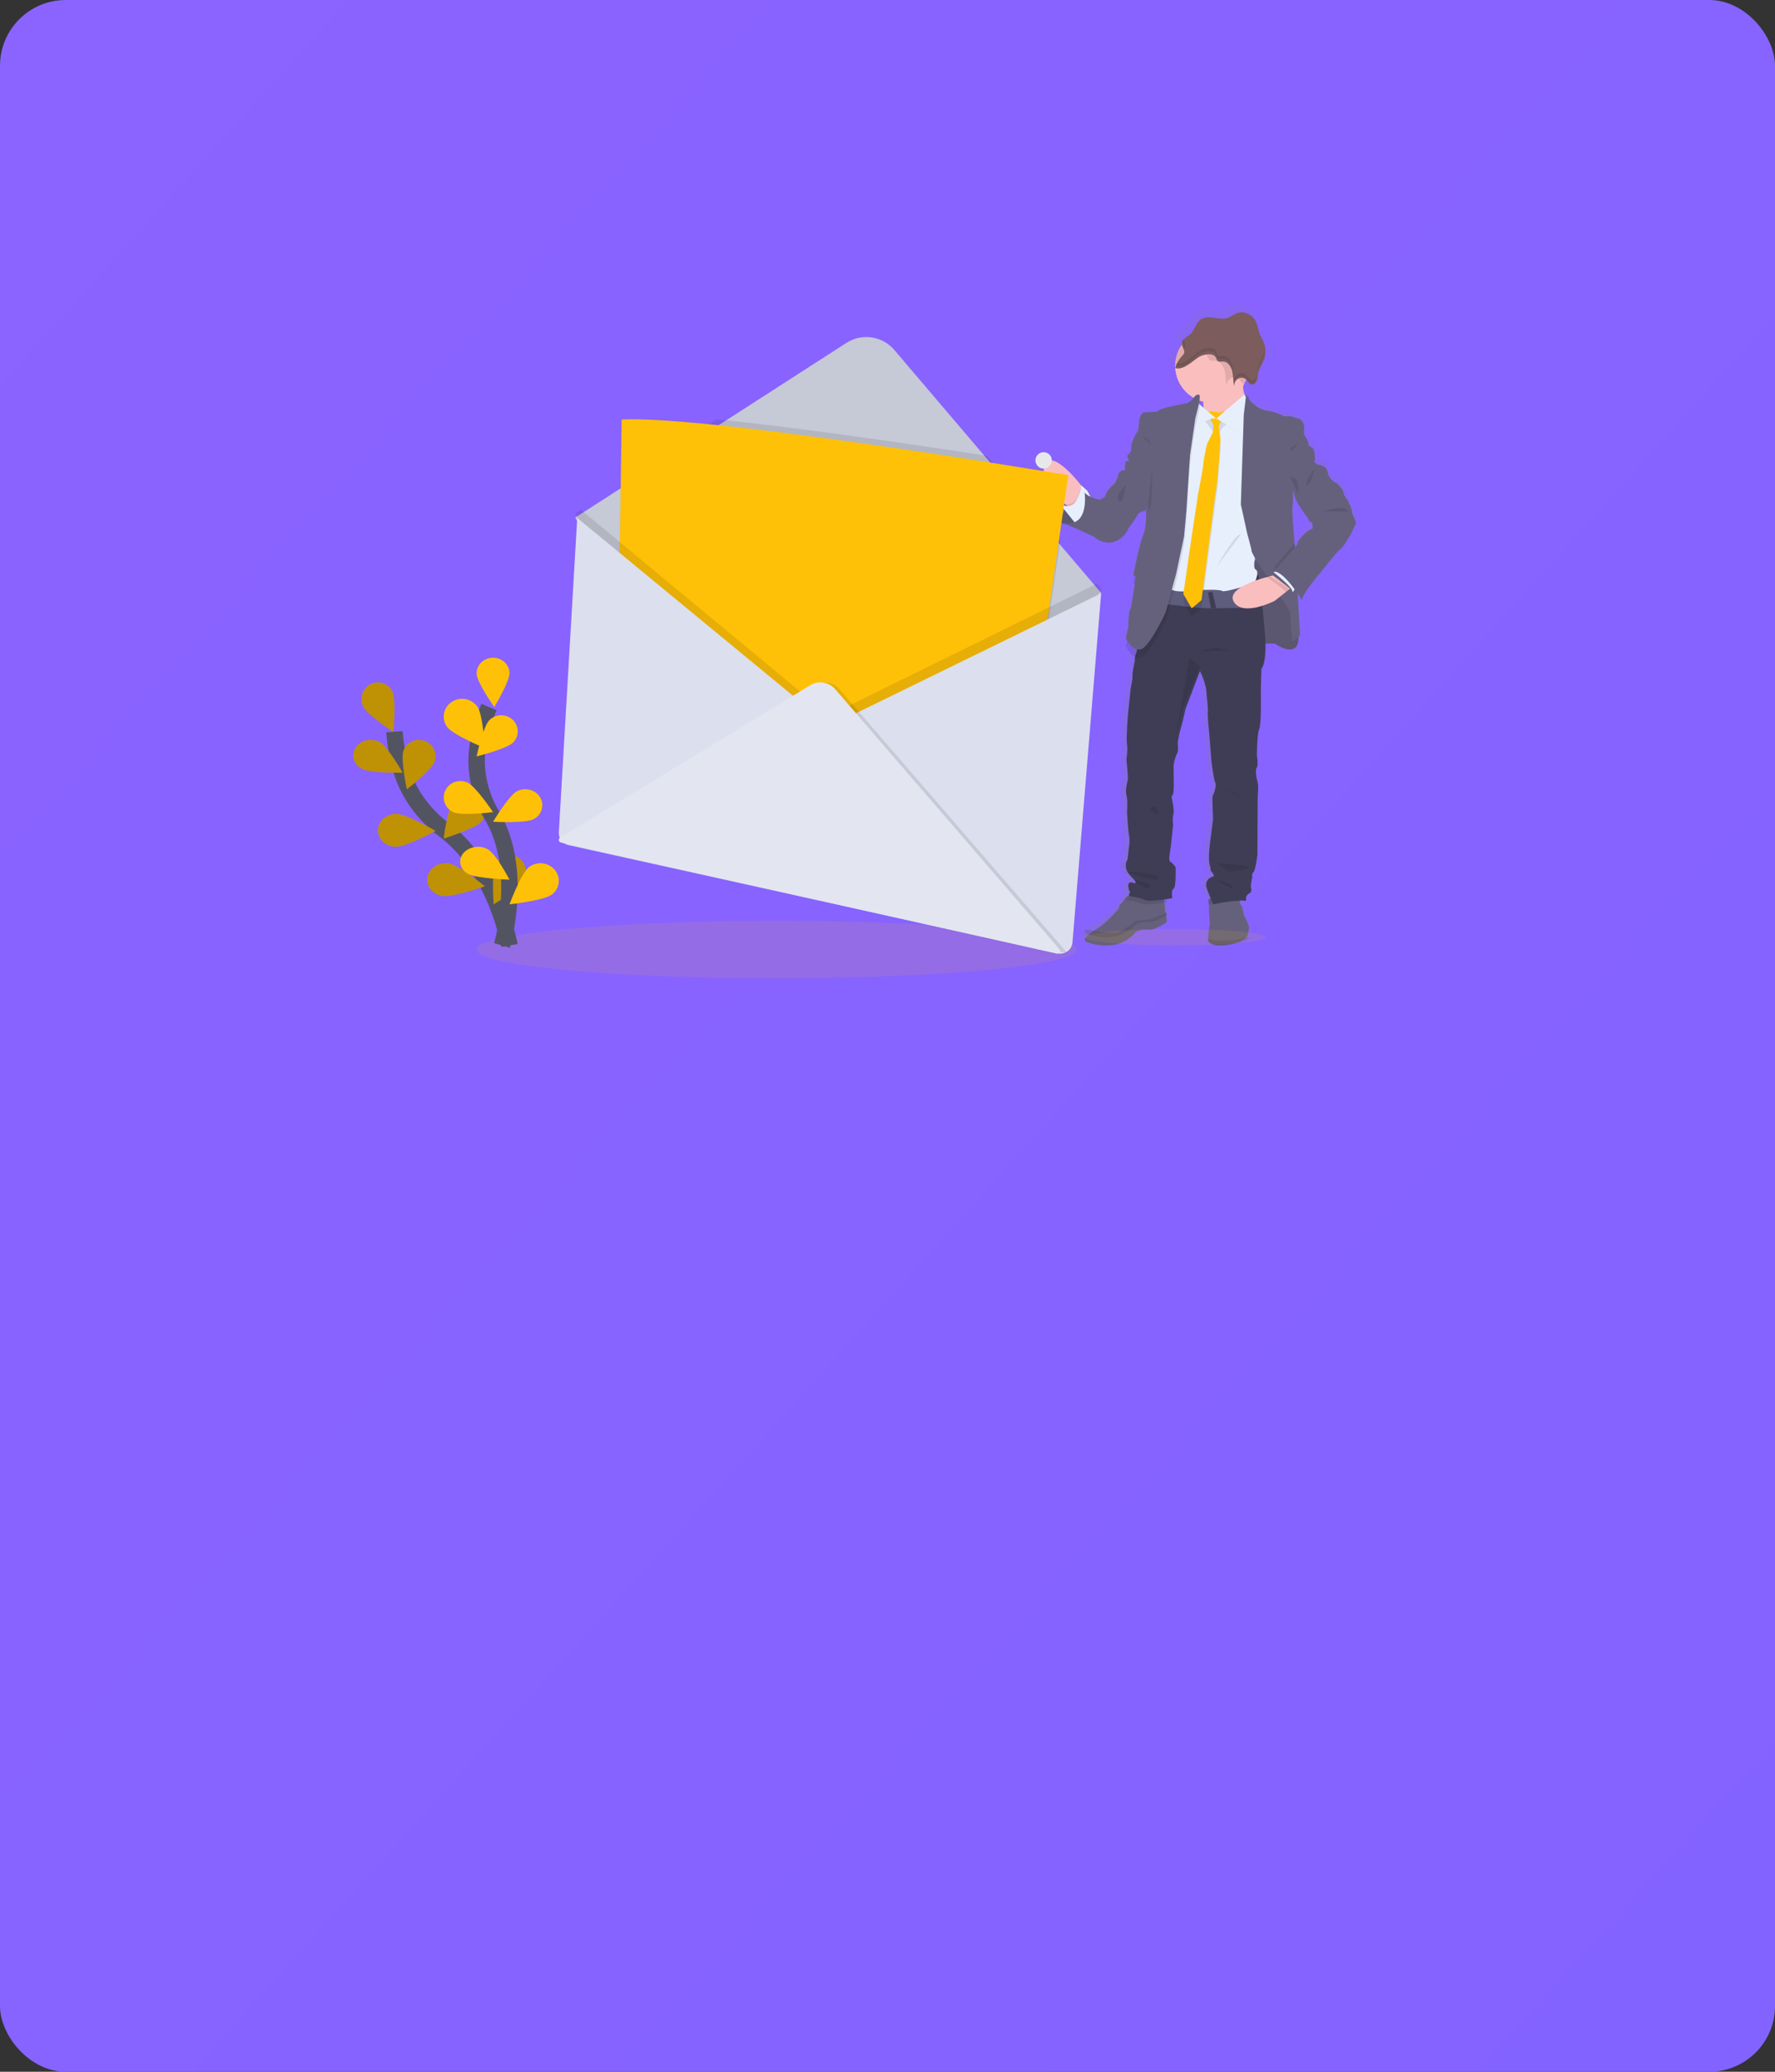 <?xml version="1.0" encoding="UTF-8"?>
<svg width="216px" height="252px" viewBox="0 0 216 252" version="1.1" xmlns="http://www.w3.org/2000/svg" xmlns:xlink="http://www.w3.org/1999/xlink">
    <rect x="0" y="0" width="216" height="252" fill="#333333" stroke="none"/>
    <!-- Generator: Sketch 52.2 (67145) - http://www.bohemiancoding.com/sketch -->
    <title>矩形 copy 44</title>
    <desc>Created with Sketch.</desc>
    <defs>
        <linearGradient x1="95.928%" y1="97.939%" x2="6.361%" y2="2.466%" id="linearGradient-1">
            <stop stop-color="#8363FF" offset="0%"></stop>
            <stop stop-color="#8B63FF" offset="100%"></stop>
        </linearGradient>
        <linearGradient x1="50.014%" y1="99.996%" x2="50.014%" y2="-0%" id="linearGradient-2">
            <stop stop-color="#808080" stop-opacity="0.25" offset="0%"></stop>
            <stop stop-color="#808080" stop-opacity="0.12" offset="54%"></stop>
            <stop stop-color="#808080" stop-opacity="0.1" offset="100%"></stop>
        </linearGradient>
    </defs>
    <g id="Page-1" stroke="none" stroke-width="1" fill="none" fill-rule="evenodd">
        <g id="拍信云首页" transform="translate(-549, -1627)">
            <rect id="矩形-copy-44" fill="url(#linearGradient-1)" x="549" y="1627" width="216" height="252" rx="8"></rect>
            <g id="undraw_envelope_n8lc-copy" transform="translate(592, 1664)">
                <ellipse id="椭圆形" fill="#FFC107" opacity="0.1" cx="51.5" cy="78.5" rx="36.5" ry="3.5"></ellipse>
                <path d="M19,78 C19,78 17.324,68.63 11.104,63.987 C8.494,62.039 6.585,59.389 5.751,56.371 C5.358,54.942 5.107,53.478 5,52" id="路径" stroke="#535461" stroke-width="2"></path>
                <path d="M1.2,48.934 C1.674,49.948 4.844,52 4.844,52 C4.844,52 5.243,48.167 4.765,47.151 C4.287,46.136 3.104,45.713 2.118,46.205 C1.131,46.697 0.722,47.919 1.2,48.934 Z" id="路径" fill="#FFC107"></path>
                <path d="M1.015,56.506 C2.013,57.047 6,56.999 6,56.999 C6,56.999 4.201,53.814 3.207,53.273 C2.212,52.733 0.911,53.018 0.307,53.911 C-0.297,54.804 0.017,55.966 1.015,56.506 Z" id="路径" fill="#FFC107"></path>
                <path d="M5.19,66 C6.414,66.016 10,64.067 10,64.067 C10,64.067 6.483,62.018 5.257,62 C4.032,61.983 3.024,62.865 3,63.969 C2.977,65.073 3.964,65.98 5.19,66 Z" id="路径" fill="#FFC107"></path>
                <path d="M10.831,71.979 C12.05,72.184 16,70.802 16,70.802 C16,70.802 12.878,68.235 11.661,68.034 C10.444,67.833 9.268,68.543 9.039,69.637 C8.81,70.731 9.612,71.776 10.831,71.979 Z" id="路径" fill="#FFC107"></path>
                <path d="M9.879,55.661 C9.501,56.691 6.515,59 6.515,59 C6.515,59 5.724,55.338 6.103,54.308 C6.481,53.278 7.633,52.746 8.675,53.119 C9.717,53.493 10.258,54.632 9.879,55.661 Z" id="路径" fill="#FFC107"></path>
                <path d="M15.555,62.964 C14.828,63.773 11,65 11,65 C11,65 11.389,61.536 12.11,60.728 C12.866,59.914 14.189,59.762 15.147,60.377 C15.601,60.659 15.903,61.099 15.98,61.59 C16.058,62.081 15.903,62.58 15.555,62.964 Z" id="路径" fill="#FFC107"></path>
                <path d="M20.776,70.02 C20.274,71.03 17.078,73 17.078,73 C17.078,73 16.797,69.117 17.3,68.107 C17.803,67.097 18.988,66.707 19.948,67.236 C20.909,67.764 21.278,69.011 20.776,70.02 Z" id="路径" fill="#FFC107"></path>
                <path d="M1.2,48.934 C1.674,49.948 4.844,52 4.844,52 C4.844,52 5.243,48.167 4.765,47.151 C4.287,46.136 3.104,45.713 2.118,46.205 C1.131,46.697 0.722,47.919 1.2,48.934 Z" id="路径" fill="#000000" opacity="0.25"></path>
                <path d="M1.015,56.506 C2.013,57.047 6,56.999 6,56.999 C6,56.999 4.201,53.814 3.207,53.273 C2.212,52.733 0.911,53.018 0.307,53.911 C-0.297,54.804 0.017,55.966 1.015,56.506 Z" id="路径" fill="#000000" opacity="0.25"></path>
                <path d="M5.19,66 C6.414,66.016 10,64.067 10,64.067 C10,64.067 6.483,62.018 5.257,62 C4.032,61.983 3.024,62.865 3,63.969 C2.977,65.073 3.964,65.98 5.19,66 Z" id="路径" fill="#000000" opacity="0.25"></path>
                <path d="M10.831,71.979 C12.05,72.184 16,70.802 16,70.802 C16,70.802 12.878,68.235 11.661,68.034 C10.444,67.833 9.268,68.543 9.039,69.637 C8.81,70.731 9.612,71.776 10.831,71.979 Z" id="路径" fill="#000000" opacity="0.25"></path>
                <path d="M9.879,55.661 C9.501,56.691 6.515,59 6.515,59 C6.515,59 5.724,55.338 6.103,54.308 C6.481,53.278 7.633,52.746 8.675,53.119 C9.717,53.493 10.258,54.632 9.879,55.661 Z" id="路径" fill="#000000" opacity="0.25"></path>
                <path d="M15.555,62.964 C14.828,63.773 11,65 11,65 C11,65 11.389,61.536 12.11,60.728 C12.866,59.914 14.189,59.762 15.147,60.377 C15.601,60.659 15.903,61.099 15.98,61.59 C16.058,62.081 15.903,62.58 15.555,62.964 Z" id="路径" fill="#000000" opacity="0.25"></path>
                <path d="M20.776,70.02 C20.274,71.03 17.078,73 17.078,73 C17.078,73 16.797,69.117 17.3,68.107 C17.803,67.097 18.988,66.707 19.948,67.236 C20.909,67.764 21.278,69.011 20.776,70.02 Z" id="路径" fill="#000000" opacity="0.25"></path>
                <path d="M18.088,78 C18.088,78 20.789,68.819 16.894,62.237 C15.26,59.476 14.629,56.339 15.214,53.271 C15.495,51.812 15.927,50.382 16.505,49" id="路径" stroke="#535461" stroke-width="2"></path>
                <path d="M15.001,44.969 C15.04,46.019 17.148,49 17.148,49 C17.148,49 19.038,45.888 18.999,44.837 C18.961,43.787 18.036,42.965 16.932,43.001 C15.828,43.037 14.962,43.918 15.001,44.969 Z" id="路径" fill="#FFC107"></path>
                <path d="M11.401,51.41 C12.109,52.392 16,54 16,54 C16,54 15.785,49.912 15.077,48.929 C14.334,47.941 12.974,47.707 11.957,48.391 C11.475,48.701 11.141,49.203 11.035,49.776 C10.93,50.349 11.063,50.941 11.401,51.41 Z" id="路径" fill="#FFC107"></path>
                <path d="M12.179,61.798 C13.197,62.258 17,61.789 17,61.789 C17,61.789 14.899,58.644 13.881,58.184 C12.863,57.723 11.658,58.158 11.188,59.157 C10.717,60.155 11.162,61.337 12.179,61.798 Z" id="路径" fill="#FFC107"></path>
                <path d="M13.938,69.287 C14.923,69.851 19,70 19,70 C19,70 17.372,66.883 16.389,66.321 C15.406,65.756 14.095,65.955 13.383,66.777 C13.057,67.169 12.931,67.663 13.036,68.139 C13.142,68.616 13.469,69.032 13.938,69.287 Z" id="路径" fill="#FFC107"></path>
                <path d="M19.442,53.315 C18.674,54.095 15,55 15,55 C15,55 15.779,51.381 16.546,50.601 C17.333,49.821 18.568,49.797 19.383,50.547 C19.765,50.894 19.988,51.392 20,51.918 C20.011,52.444 19.809,52.95 19.442,53.315 Z" id="路径" fill="#FFC107"></path>
                <path d="M21.92,62.65 C20.915,63.167 17,62.958 17,62.958 C17,62.958 18.918,59.751 19.924,59.238 C20.93,58.725 22.193,59.067 22.743,60.009 C23.294,60.952 22.931,62.133 21.92,62.65 Z" id="路径" fill="#FFC107"></path>
                <path d="M24.157,71.811 C23.19,72.545 19,73 19,73 C19,73 20.412,69.198 21.379,68.464 C22.353,67.731 23.72,67.882 24.516,68.809 C24.884,69.247 25.053,69.82 24.985,70.39 C24.917,70.96 24.617,71.475 24.157,71.811 Z" id="路径" fill="#FFC107"></path>
                <path d="M121.564,24.587 C121.64,24.381 121.069,23.236 121.069,23.18 C121.069,23.123 120.48,22.485 120.48,22.128 C120.48,21.772 119.698,21.003 119.698,21.003 C119.698,21.003 118.652,20.571 118.538,19.633 C118.423,18.695 117.283,18.675 117.281,18.675 C117.281,18.675 117.281,18.59 117.288,18.46 C117.288,18.168 117.279,17.647 117.147,17.362 C117.012,17.103 116.779,16.908 116.499,16.817 C116.499,16.817 116.385,16.086 116.157,15.86 C115.897,15.592 115.796,15.209 115.889,14.848 C116.003,14.492 115.737,13.589 115.184,13.464 C114.631,13.338 114.004,13.126 114.004,13.126 C114.004,13.126 113.942,13.138 113.852,13.15 L113.776,13.126 C113.643,13.15 113.509,13.167 113.375,13.175 C113.258,13.179 113.144,13.142 113.053,13.07 C112.861,12.863 111.319,12.469 111.033,12.469 C110.748,12.469 109.928,12.091 109.928,12.091 L109.112,11.472 C108.882,11.298 108.457,10.591 108.395,10.491 L108.387,10.477 C108.317,10.318 108.259,10.153 108.215,9.984 C108.493,9.695 108.731,9.37 108.923,9.018 C108.943,8.982 108.961,8.944 108.978,8.908 C109.021,8.907 109.064,8.9 109.105,8.888 C109.122,8.888 109.138,8.875 109.155,8.869 C109.348,8.768 109.493,8.595 109.559,8.389 C109.573,8.349 109.586,8.307 109.596,8.263 C109.596,8.249 109.596,8.234 109.605,8.22 C109.614,8.206 109.618,8.164 109.623,8.135 C109.628,8.106 109.629,8.102 109.632,8.087 C109.634,8.072 109.641,8.03 109.644,8.001 C109.648,7.972 109.644,7.97 109.644,7.955 C109.644,7.918 109.653,7.883 109.658,7.848 C109.671,7.715 109.691,7.582 109.718,7.451 C109.718,7.451 109.718,7.451 109.718,7.451 C109.832,6.948 110.14,6.512 110.36,6.041 C110.391,5.974 110.421,5.905 110.447,5.836 C110.474,5.767 110.501,5.685 110.522,5.608 L110.541,5.538 C110.555,5.482 110.568,5.426 110.579,5.369 C110.579,5.344 110.589,5.319 110.593,5.293 C110.606,5.215 110.617,5.137 110.624,5.058 C110.665,4.608 110.6,4.155 110.435,3.735 C110.291,3.382 110.079,3.065 109.935,2.713 C109.715,2.179 109.658,1.58 109.391,1.066 C108.943,0.213 107.888,-0.214 107.02,0.107 C106.605,0.259 106.246,0.556 105.826,0.69 C105.263,0.867 104.662,0.734 104.08,0.653 C103.497,0.573 102.853,0.566 102.385,0.944 C101.846,1.378 101.697,2.195 101.191,2.672 C100.979,2.873 100.714,3.001 100.49,3.186 C100.332,3.311 100.211,3.476 100.138,3.663 C100.138,3.677 100.13,3.69 100.126,3.703 C100.122,3.717 100.117,3.735 100.113,3.751 C100.109,3.768 100.105,3.789 100.103,3.808 C100.1,3.827 100.103,3.834 100.103,3.847 C100.1,3.88 100.1,3.914 100.103,3.948 C100.107,3.979 100.112,4.011 100.119,4.042 C100.119,4.051 100.119,4.06 100.119,4.068 C100.119,4.077 100.135,4.12 100.143,4.147 C100.143,4.152 100.143,4.157 100.143,4.162 C100.154,4.191 100.165,4.218 100.176,4.247 L100.195,4.29 L100.211,4.325 C100.285,4.464 100.344,4.61 100.387,4.761 C100.411,4.856 100.405,4.957 100.371,5.049 C100.319,5.154 100.247,5.247 100.159,5.324 C99.78,5.715 99.487,6.18 99.3,6.689 C99.278,6.747 99.257,6.805 99.238,6.866 L99.264,6.872 C99.319,6.889 99.374,6.901 99.431,6.909 C99.462,6.909 99.494,6.916 99.527,6.919 C99.657,6.925 99.788,6.915 99.915,6.888 C99.947,6.882 99.98,6.875 100.012,6.866 C100.142,6.83 100.269,6.783 100.392,6.726 C100.392,6.764 100.392,6.803 100.392,6.841 C100.392,6.878 100.392,6.883 100.392,6.905 C100.395,8.598 101.362,10.144 102.89,10.897 C102.89,10.937 102.901,10.979 102.906,11.023 C102.911,11.067 102.915,11.091 102.919,11.125 L102.868,11.075 C102.868,11.075 102.524,10.907 102.201,11.394 C101.877,11.881 101.269,12.108 101.269,12.108 C101.269,12.108 97.803,12.652 97.67,13.102 L96.051,13.195 C96.051,13.195 95.479,13.271 95.417,14.454 C95.355,15.638 95.056,15.75 95.056,15.75 C95.056,15.75 94.39,16.913 94.447,17.512 C94.504,18.111 93.939,18.414 93.939,18.414 L93.863,19.482 C93.863,19.482 93.229,19.389 93.063,20.121 C92.897,20.852 92.587,21.191 92.587,21.191 C92.587,21.191 91.539,22.054 91.482,22.786 L90.835,23.18 C90.835,23.18 89.331,22.842 88.989,22.242 L88.883,22.144 C88.88,22.139 88.877,22.134 88.874,22.128 C88.874,22.131 88.874,22.134 88.874,22.136 C88.649,21.925 88.172,21.484 88.24,21.585 C88.285,21.679 88.295,21.786 88.271,21.887 L88.159,21.761 L87.86,21.431 C87.86,21.431 85.428,19.165 84,18.991 C83.981,18.955 83.889,18.599 83.646,18.821 C83.237,19.192 83.003,19.716 83,20.266 C82.997,20.816 83.226,21.342 83.632,21.717 L85.909,23.828 L85.967,23.871 L86.457,24.5 C86.374,24.697 86.304,24.887 86.247,25.06 C86.247,25.06 86.247,25.072 86.241,25.077 C86.23,25.115 86.217,25.15 86.205,25.185 L86.194,25.223 C86.184,25.258 86.173,25.293 86.162,25.326 C86.152,25.359 86.151,25.368 86.145,25.388 C86.138,25.408 86.145,25.412 86.134,25.423 C86.081,25.612 86.046,25.757 86.028,25.837 L85.901,25.798 L86.028,25.851 C86.028,25.857 86.028,25.865 86.028,25.871 L86.02,25.91 L86.137,25.961 C86.804,26.249 90.134,27.698 90.305,27.918 C90.495,28.161 91.751,28.875 92.894,28.274 C94.037,27.674 94.289,26.754 94.289,26.754 C94.289,26.754 95.393,25.234 95.431,25.009 C95.469,24.783 96.327,24.52 96.327,24.52 C96.327,24.52 96.403,27.038 95.965,27.955 C95.528,28.871 94.708,32.947 94.708,32.947 C94.761,32.937 94.816,32.933 94.87,32.937 C94.84,33.085 94.822,33.173 94.822,33.173 C94.889,33.161 94.957,33.161 95.024,33.173 C94.963,33.636 94.613,35.786 94.613,35.786 C94.613,35.786 94.499,36.762 94.309,37.099 C94.118,37.437 94.099,39.201 94.099,39.201 L93.795,40.477 C93.829,40.552 93.868,40.626 93.91,40.697 C93.91,40.697 94.237,41.417 94.787,41.821 C94.762,42.022 94.71,42.218 94.633,42.405 C94.514,42.69 94.462,42.998 94.481,43.305 C94.481,43.305 94.158,44.751 94.196,45.164 C94.234,45.576 93.986,46.59 93.986,46.59 L93.632,49.845 C93.632,49.845 93.404,52.679 93.518,53.45 C93.632,54.22 93.441,55.269 93.441,55.269 C93.441,55.269 93.669,57.502 93.612,57.746 C93.555,57.99 93.27,59.04 93.441,59.623 C93.612,60.206 93.518,61.8 93.518,61.8 C93.518,61.8 93.632,63.901 93.764,64.577 C93.896,65.253 93.726,66.116 93.726,66.116 C93.726,66.116 93.599,67.56 93.536,67.56 C93.473,67.56 92.984,68.555 93.993,69.532 C95.001,70.509 94.373,70.356 94.373,70.356 C94.373,70.356 93.574,69.962 93.668,70.769 C93.759,71.537 93.885,71.337 93.896,71.316 L93.706,71.933 L93.833,71.951 L93.722,72.077 C93.608,72.221 93.481,72.353 93.342,72.473 C93.112,72.641 93.088,73.016 93.088,73.016 C93.088,73.016 91.68,74.537 90.366,75.306 C89.675,75.712 89.079,76.054 88.819,76.337 C88.584,76.589 88.622,76.798 89.109,76.958 C90.138,77.295 91.945,77.462 93.24,77.034 C94.012,76.778 94.707,76.332 95.259,75.738 C95.259,75.738 96.078,75.325 96.878,75.475 C97.679,75.625 99.277,74.594 99.277,74.594 L99.248,74.327 L99.163,73.56 C99.054,73.43 99.006,73.26 99.03,73.092 C99.039,72.865 99.017,72.638 98.963,72.417 C98.95,72.343 98.935,72.269 98.921,72.199 L99.067,72.173 C99.067,72.173 98.878,71.215 99.22,71.027 C99.563,70.84 99.466,68.384 99.466,68.384 C99.466,68.384 99.03,67.821 98.8,67.728 C98.571,67.635 98.781,66.469 98.82,66.319 C98.86,66.169 99.163,63.26 99.163,63.26 C99.163,63.26 99.049,62.341 99.201,61.947 C99.353,61.553 99.018,60.042 99.018,60.042 C99.018,60.042 98.904,59.855 99.115,59.629 C99.325,59.404 99.242,57.396 99.242,57.396 C99.242,57.396 99.224,56.383 99.224,56.12 C99.224,55.857 99.452,54.9 99.661,54.581 C99.871,54.263 99.738,53.267 99.738,53.267 L99.749,53.193 C99.749,53.164 99.759,53.129 99.767,53.086 L99.783,52.986 C99.876,52.433 100.002,51.887 100.16,51.348 C100.414,50.56 100.693,49.172 100.693,49.172 L102.469,44.59 L102.489,44.535 C102.489,44.535 103.307,46.037 103.307,47.431 C103.307,47.431 103.516,49.101 103.459,49.552 C103.402,50.003 103.628,52.111 103.628,52.111 C103.628,52.111 103.875,55.152 103.875,55.284 C103.875,55.416 104.18,57.761 104.371,58.118 C104.563,58.474 104.18,59.563 104.066,59.675 C103.951,59.787 104.104,62.546 104.104,62.546 C104.104,62.546 103.818,64.723 103.761,65.174 C103.704,65.624 103.476,67.351 103.666,68.026 C103.856,68.701 103.78,68.795 103.78,68.795 C103.78,68.795 104.466,69.49 104.066,69.551 C103.771,69.615 103.518,69.801 103.372,70.064 C103.226,70.326 103.202,70.638 103.305,70.919 C103.542,71.607 103.822,72.28 104.143,72.933 C104.143,72.933 104.261,72.907 104.458,72.868 L104.458,73.091 L104.48,74.209 C104.48,74.209 104.607,75.279 104.537,75.523 C104.482,75.702 104.411,76.543 104.369,76.982 C104.355,77.142 104.347,77.249 104.347,77.249 C104.347,77.249 104.347,78.243 106.46,77.944 C108.574,77.644 108.954,76.818 108.954,76.818 C108.954,76.818 108.954,76.779 108.97,76.715 C109.001,76.525 109.07,76.122 109.126,75.898 C109.202,75.597 108.517,74.246 108.517,74.246 C108.517,74.246 108.403,73.327 108.211,73.121 C108.132,73.002 108.081,72.868 108.059,72.727 C108.041,72.651 108.026,72.572 108.013,72.495 C108.06,72.501 108.107,72.51 108.154,72.52 C108.154,72.52 108.04,71.863 108.479,71.657 C108.918,71.45 108.802,71.02 108.745,70.831 C108.688,70.642 108.916,69.592 108.916,69.592 C108.854,69.38 108.912,69.151 109.068,68.993 C109.336,68.729 109.544,66.891 109.544,66.891 L109.582,59.797 C109.582,59.797 109.717,58.538 109.564,58.034 C109.412,57.531 109.259,56.553 109.468,56.29 C109.677,56.027 109.487,54.808 109.487,54.808 C109.487,54.808 109.487,52.236 109.774,51.599 C110.06,50.962 109.964,46.926 109.964,46.926 L110.039,44.282 C110.039,44.282 110.662,43.698 110.515,40.653 C111.178,40.611 111.926,40.588 112.037,40.678 C112.246,40.848 113.598,41.71 114.397,41.167 C114.569,41.091 115.349,40.435 115.349,40.435 L115.014,34.808 C115.223,35.121 115.35,35.33 115.35,35.33 C115.35,34.542 117.596,31.989 117.596,31.989 C117.596,31.989 119.691,29.307 120.147,28.987 C120.604,28.667 121.5,26.979 121.5,26.979 C121.632,26.657 121.785,26.344 121.957,26.041 C122.174,25.695 121.488,24.794 121.564,24.587 Z M116.65,26.556 C116.079,26.613 114.874,27.908 114.86,28.193 C114.851,28.341 114.725,28.54 114.607,28.696 C114.598,28.583 114.588,28.467 114.579,28.35 C114.444,26.692 114.298,24.671 114.364,24.475 C114.48,24.138 114.44,22.618 114.44,22.618 L114.461,22.589 C114.841,23.766 116.037,25.155 116.037,25.155 C116.037,25.155 116.247,25.755 116.494,25.774 C116.741,25.793 116.65,26.556 116.65,26.556 Z" id="形状" fill="url(#linearGradient-2)" fill-rule="nonzero"></path>
                <path d="M86,26.559 C86,26.559 86.761,23.019 89.21,23 L91,26.266 L89.807,26.996 C89.807,26.996 87.214,27.069 86,26.559 Z" id="路径" fill="#65617D"></path>
                <path d="M91,26.265 L89.807,26.996 C89.807,26.996 87.982,27.048 86.677,26.763 C86.445,26.714 86.218,26.645 86,26.558 C86,26.558 86,26.538 86.014,26.501 C86.014,26.501 86.014,26.493 86.014,26.488 C86.126,26.043 86.281,25.608 86.477,25.186 C86.554,25.027 86.638,24.863 86.73,24.699 C87.089,24.081 87.592,23.486 88.282,23.189 C88.537,23.078 88.815,23.014 89.099,23 L89.171,23 L89.207,23 L89.246,23.073 L89.851,24.177 L91,26.265 Z" id="路径" fill="#000000" opacity="0.1"></path>
                <path d="M109.701,41.392 C109.701,41.392 112.041,41.168 112.246,41.337 C112.451,41.505 113.78,42.366 114.567,41.823 C115.353,41.28 114.828,39.389 114.828,39.314 C114.828,39.239 114.754,36.561 114.754,36.561 L113.35,34.67 L111.592,31.357 L108,31 L108.094,36.263 L108.075,38.958 L109.701,41.392 Z" id="路径" fill="#65617D"></path>
                <path d="M109.701,41.392 C109.701,41.392 112.041,41.168 112.246,41.337 C112.451,41.505 113.78,42.366 114.567,41.823 C115.353,41.28 114.828,39.389 114.828,39.314 C114.828,39.239 114.754,36.561 114.754,36.561 L113.35,34.67 L111.592,31.357 L108,31 L108.094,36.263 L108.075,38.958 L109.701,41.392 Z" id="路径" fill="#000000" opacity="0.1"></path>
                <path d="M89,22.585 C89,22.585 88.824,24.962 87.491,25 C87.491,25 87.113,24.747 86.604,24.326 C85.433,23.353 83.574,21.481 84.088,19.741 C84.824,17.248 88.403,21.847 88.403,21.847 L88.677,22.19 L89,22.585 Z" id="路径" fill="#FBBEBE"></path>
                <path d="M89,22.422 C89,22.422 88.79,24.959 87.196,25 C87.196,25 86.743,24.73 86.135,24.28 L86,24.107 C86.271,24.247 86.569,24.327 86.874,24.341 C87.365,24.36 87.817,24.076 88.009,23.628 C88.176,23.302 88.324,22.966 88.45,22.621 C88.527,22.421 88.582,22.212 88.614,22 L89,22.422 Z" id="路径" fill="#000000" opacity="0.1"></path>
                <path d="M88.141,27 L87.789,26.563 L86.604,25.087 L86,24.334 C86.265,24.469 86.558,24.545 86.857,24.557 C87.251,24.566 87.692,24.423 87.97,23.878 C88.134,23.566 88.279,23.245 88.403,22.916 C88.597,22.38 88.595,22.111 88.525,22.014 C88.456,21.916 88.962,22.373 89.205,22.596 L89.214,22.604 L89.328,22.707 L89.37,22.788 L89.966,23.937 C89.966,23.937 89.966,23.953 89.966,23.986 C90.025,24.355 90.227,26.671 88.141,27 Z" id="路径" fill="#E7EFFD"></path>
                <path d="M99,75.15 C99,75.15 97.491,76.238 96.736,76.086 C95.982,75.934 95.209,76.364 95.209,76.364 C94.689,76.989 94.033,77.459 93.303,77.729 C92.089,78.183 90.377,78.004 89.407,77.649 C88.948,77.48 88.91,77.264 89.131,76.995 C89.374,76.696 89.94,76.336 90.588,75.908 C91.828,75.098 93.157,73.502 93.157,73.502 C93.157,73.502 93.175,73.101 93.391,72.93 C93.524,72.804 93.646,72.665 93.755,72.513 C93.948,72.262 94.129,72 94.129,72 L98.569,72.142 C98.569,72.142 98.644,72.493 98.704,72.853 C98.754,73.086 98.775,73.326 98.766,73.565 C98.743,73.741 98.787,73.919 98.887,74.058 L98.967,74.86 L99,75.15 Z" id="路径" fill="#65617D"></path>
                <path d="M108.994,75.913 C108.935,76.136 108.859,76.535 108.831,76.722 L108.814,76.826 C108.814,76.826 108.41,77.645 106.208,77.944 C104.007,78.242 104,77.254 104,77.254 C104,77.254 104.008,77.148 104.022,76.988 C104.061,76.552 104.14,75.717 104.199,75.54 C104.277,75.298 104.139,74.235 104.139,74.235 L104.116,73.126 L104.098,72.355 L107.761,72 C107.783,72.256 107.823,72.511 107.879,72.763 C107.901,72.903 107.956,73.037 108.039,73.155 C108.238,73.36 108.356,74.273 108.356,74.273 C108.356,74.273 109.073,75.614 108.994,75.913 Z" id="路径" fill="#65617D"></path>
                <path d="M98.864,72.134 C98.864,72.134 98.94,72.431 99,72.734 C98.517,72.816 96.408,73.153 95.881,72.918 C95.283,72.651 94,72.501 94,72.501 L94.021,72.433 C94.215,72.221 94.397,72 94.397,72 L98.864,72.134 Z" id="路径" fill="#000000" opacity="0.1"></path>
                <path d="M108,72.678 C107.019,72.547 104.872,72.864 104.018,73 L104,72.315 L107.872,72 C107.897,72.228 107.94,72.454 108,72.678 Z" id="路径" fill="#000000" opacity="0.1"></path>
                <path d="M110.5,44.364 L110.425,47.008 C110.425,47.008 110.519,51.04 110.237,51.678 C109.954,52.316 109.954,54.885 109.954,54.885 C109.954,54.885 110.143,56.103 109.935,56.365 C109.727,56.628 109.879,57.603 110.029,58.11 C110.179,58.617 110.048,59.873 110.048,59.873 L110.01,66.961 C110.01,66.961 109.804,68.798 109.539,69.062 C109.384,69.22 109.327,69.449 109.389,69.661 C109.389,69.661 109.163,70.711 109.219,70.9 C109.275,71.088 109.389,71.518 108.956,71.724 C108.523,71.929 108.635,72.587 108.635,72.587 C107.599,72.342 104.66,73 104.66,73 C104.343,72.348 104.066,71.678 103.831,70.992 C103.729,70.711 103.753,70.4 103.897,70.138 C104.042,69.877 104.292,69.689 104.585,69.624 C104.98,69.567 104.302,68.874 104.302,68.874 C104.302,68.874 104.378,68.78 104.189,68.106 C104.001,67.431 104.226,65.697 104.283,65.254 C104.341,64.81 104.622,62.629 104.622,62.629 C104.622,62.629 104.472,59.873 104.585,59.76 C104.698,59.647 105.074,58.56 104.887,58.203 C104.7,57.847 104.395,55.503 104.395,55.372 C104.395,55.24 104.152,52.203 104.152,52.203 C104.152,52.203 103.925,50.083 103.983,49.633 C104.04,49.183 103.831,47.515 103.831,47.515 C103.831,46.121 103.021,44.626 103.021,44.626 L103.001,44.681 L101.255,49.259 C101.255,49.259 100.972,50.646 100.728,51.433 C100.573,51.969 100.45,52.512 100.36,53.062 L100.343,53.162 C100.343,53.204 100.33,53.24 100.327,53.267 L100.315,53.344 C100.315,53.344 100.442,54.337 100.239,54.657 C100.035,54.976 99.806,55.932 99.806,56.194 C99.806,56.457 99.825,57.47 99.825,57.47 C99.825,57.47 99.9,59.476 99.698,59.702 C99.495,59.927 99.602,60.114 99.602,60.114 C99.602,60.114 99.941,61.635 99.79,62.026 C99.64,62.418 99.754,63.338 99.754,63.338 C99.754,63.338 99.452,66.246 99.415,66.396 C99.378,66.545 99.169,67.709 99.396,67.803 C99.622,67.897 100.054,68.458 100.054,68.458 C100.054,68.458 100.15,70.916 99.81,71.102 C99.47,71.289 99.658,72.243 99.658,72.243 C99.658,72.243 96.928,72.768 96.306,72.468 C95.685,72.167 94.346,71.999 94.346,71.999 L94.534,71.383 C94.522,71.404 94.397,71.604 94.308,70.836 C94.215,70.03 95.006,70.423 95.006,70.423 C95.006,70.423 95.627,70.574 94.624,69.599 C93.621,68.624 94.115,67.629 94.172,67.629 C94.229,67.629 94.362,66.187 94.362,66.187 C94.362,66.187 94.531,65.323 94.399,64.648 C94.266,63.972 94.154,61.872 94.154,61.872 C94.154,61.872 94.248,60.278 94.079,59.698 C93.91,59.117 94.191,58.065 94.248,57.822 C94.306,57.579 94.073,55.353 94.073,55.353 C94.073,55.353 94.261,54.303 94.148,53.535 C94.034,52.767 94.261,49.934 94.261,49.934 L94.6,46.671 C94.6,46.671 94.844,45.657 94.807,45.245 C94.77,44.833 95.091,43.389 95.091,43.389 C95.072,43.082 95.124,42.774 95.242,42.489 C95.43,42.109 95.505,40.877 95.505,40.877 L97.315,36.751 L98.206,33.113 L110.168,33 C110.168,33 110.213,33.316 110.285,33.887 C110.358,34.459 110.46,35.308 110.573,36.357 C110.677,37.309 110.792,38.428 110.903,39.674 C111.264,43.652 110.5,44.364 110.5,44.364 Z" id="路径" fill="#3F3D56"></path>
                <path d="M109,12.051 L106.372,15 C106.372,15 103,13.581 103.355,13.096 C103.492,12.908 103.475,12.315 103.391,11.662 C103.271,10.628 103,9.438 103,9.438 C103,9.438 108.893,8.429 108.4,9.474 C108.219,9.853 108.25,10.302 108.363,10.715 C108.506,11.193 108.721,11.644 109,12.051 Z" id="路径" fill="#FBBEBE"></path>
                <path d="M107.967,9.456 C107.767,9.82 107.671,9.859 107.796,10.255 C106.944,11.087 105.86,12 104.512,12 C103.79,12.001 103.079,11.849 102.433,11.555 C102.3,10.562 102,9.42 102,9.42 C102,9.42 108.516,8.451 107.967,9.456 Z" id="路径" fill="#000000" opacity="0.1"></path>
                <path d="M109,7.554 C108.959,10.021 106.956,12 104.5,12 C102.044,12 100.041,10.021 100,7.554 C100,7.532 100,7.51 100,7.489 C100.018,4.992 102.046,2.982 104.531,3 C107.016,3.018 109.016,5.056 108.999,7.554 L109,7.554 Z" id="路径" fill="#FBBEBE"></path>
                <path d="M110,36.916 C109.435,36.916 107.553,36.942 105.45,36.982 L105.424,36.982 L104.73,36.997 L104.708,36.997 C102.214,37.046 99.755,36.445 98.77,36.559 C96.673,36.801 99.524,34.166 99.524,34.166 C101.087,34.635 102.694,34.836 104.302,34.764 L104.908,34.725 C106.813,34.592 108.729,34.371 109.73,34 C109.796,34.685 109.892,35.68 110,36.916 Z" id="路径" fill="#000000" opacity="0.1"></path>
                <path d="M110,36.916 C109.435,36.916 107.553,36.942 105.45,36.982 L105.424,36.982 L104.73,36.997 L104.708,36.997 C102.214,37.046 99.755,36.445 98.77,36.559 C96.673,36.803 99.524,34.165 99.524,34.165 C101.087,34.634 102.694,34.835 104.302,34.763 L104.908,34.724 C106.813,34.591 108.729,34.37 109.73,34 C109.796,34.685 109.892,35.676 110,36.916 Z" id="路径" fill="#5F5D7E"></path>
                <path d="M103.29,12.678 L99.739,14.3 L97,35 C97,35 98.62,34.284 99.548,34.736 C100.475,35.189 103.331,34.774 103.331,34.774 C103.331,34.774 105.418,34.661 105.724,34.888 C106.031,35.115 109.659,33.94 109.659,33.94 C109.659,33.94 110.311,32.507 109.812,32.283 C109.314,32.059 109.972,29.835 109.972,29.835 L109.659,14.903 L109.04,12.98 L107.381,12 L105.685,13.319 L104.875,13.432 L103.29,12.678 Z" id="路径" fill="#000000" opacity="0.1"></path>
                <path d="M103.289,12.679 L99.739,14.3 L97,35 C97,35 98.62,34.284 99.547,34.736 C100.474,35.189 103.329,34.773 103.329,34.773 C103.329,34.773 105.416,34.661 105.722,34.887 C106.029,35.112 109.659,33.944 109.659,33.944 C109.659,33.944 110.311,32.511 109.812,32.287 C109.314,32.063 109.969,29.833 109.969,29.833 L109.656,14.903 L109.038,12.981 L107.379,12 L105.683,13.32 L104.873,13.434 L103.289,12.679 Z" id="路径" fill="#E7EFFD"></path>
                <path d="M103.691,14.307 C103.691,14.307 104.687,15.486 104.67,15.731 C104.652,15.975 104.612,16.554 104.612,16.554 L103.86,18.072 C103.86,18.072 103.447,19.962 103.447,20.355 C103.447,20.749 102.788,24.151 102.788,24.151 L101.997,29.392 L101,36.261 L102.017,38 L103.219,36.988 L104.818,24.748 L105.156,22.334 C105.156,22.334 105.514,17.992 105.514,17.543 C105.514,17.094 105.308,15.915 105.308,15.915 C105.308,15.915 105.552,14.792 106.567,14.524 C107.583,14.256 106.492,14.467 106.492,14.467 L105.909,14 L105.4,14.205 C105.4,14.205 103.992,13.784 103.691,14.307 Z" id="路径" fill="#000000" opacity="0.1"></path>
                <path d="M103.688,13.3 C103.688,13.3 104.685,14.479 104.666,14.722 C104.647,14.965 104.609,15.546 104.609,15.546 L103.858,17.065 C103.858,17.065 103.444,18.955 103.444,19.349 C103.444,19.743 102.785,23.145 102.785,23.145 L101.996,28.387 L101,35.259 L102.017,37 L103.22,35.988 L104.817,23.744 L105.157,21.331 C105.157,21.331 105.514,16.988 105.514,16.538 C105.514,16.089 105.308,14.91 105.308,14.91 C105.308,14.91 105.552,13.786 106.567,13.524 C107.583,13.262 106.492,13.468 106.492,13.468 L105.909,13 L105.401,13.206 C105.401,13.206 103.989,12.775 103.688,13.3 Z" id="路径" fill="#FFC107"></path>
                <path d="M102.769,12 C102.769,12 102.615,12.103 102.577,12.785 C102.539,13.467 102,15 102,15 C102,15 104,13.773 105,13.909 L102.769,12 Z" id="路径" fill="#000000" opacity="0.1"></path>
                <path d="M102.769,12 C102.769,12 102.615,12.101 102.577,12.784 C102.539,13.466 102,15 102,15 C102,15 104,13.773 105,13.91 L102.769,12 Z" id="路径" fill="#E7EFFD"></path>
                <path d="M108.42,11 L105,13.911 C105,13.911 107.876,15.569 108.251,15.974 C108.625,16.378 109,12.01 109,12.01 L108.42,11 Z" id="路径" fill="#000000" opacity="0.1"></path>
                <path d="M108.416,11 L105,13.912 C105,13.912 107.874,15.569 108.251,15.974 C108.628,16.378 109,12.011 109,12.011 L108.416,11 Z" id="路径" fill="#E7EFFD"></path>
                <path d="M102.942,12.028 C102.942,12.028 102.605,11.859 102.287,12.35 C102.052,12.67 101.734,12.919 101.367,13.067 C101.367,13.067 97.952,13.615 97.816,14.068 L96.221,14.163 C96.221,14.163 95.658,14.238 95.602,15.427 C95.546,16.617 95.245,16.731 95.245,16.731 C95.245,16.731 94.588,17.901 94.646,18.505 C94.703,19.109 94.138,19.412 94.138,19.412 L96.483,25.55 C96.483,25.55 96.559,28.079 96.127,29.005 C95.694,29.93 94.889,34.028 94.889,34.028 C94.889,34.028 95.226,33.952 95.207,34.178 C95.188,34.404 94.807,36.879 94.807,36.879 C94.807,36.879 94.694,37.861 94.506,38.202 C94.318,38.542 94.299,40.315 94.299,40.315 L94,41.599 C94,41.599 94.713,43.205 95.801,42.978 C96.889,42.751 98.859,38.466 98.859,38.466 L100.117,33.839 L101.092,29.269 L101.373,26.172 L101.824,19.318 L102.481,14.785 C102.481,14.785 103.206,12.346 102.942,12.028 Z" id="路径" fill="#000000" opacity="0.1"></path>
                <path d="M102.943,11.028 C102.943,11.028 102.605,10.859 102.287,11.349 C102.054,11.67 101.736,11.918 101.369,12.066 C101.369,12.066 97.959,12.614 97.823,13.067 L96.229,13.161 C96.229,13.161 95.668,13.238 95.611,14.428 C95.554,15.617 95.255,15.73 95.255,15.73 C95.255,15.73 94.599,16.901 94.656,17.505 C94.713,18.109 94.149,18.411 94.149,18.411 L96.493,24.548 C96.493,24.548 96.567,27.078 96.137,28.004 C95.706,28.929 94.899,33.028 94.899,33.028 C94.899,33.028 95.236,32.951 95.218,33.178 C95.201,33.406 94.806,35.878 94.806,35.878 C94.806,35.878 94.693,36.861 94.505,37.2 C94.318,37.54 94.3,39.316 94.3,39.316 L94,40.6 C94,40.6 94.712,42.204 95.799,41.978 C96.885,41.752 98.856,37.465 98.856,37.465 L100.111,32.839 L101.085,28.269 L101.366,25.171 L101.816,18.317 L102.472,13.786 C102.472,13.786 103.206,11.349 102.943,11.028 Z" id="路径" fill="#65617D"></path>
                <path d="M91,26.286 L89.836,26.996 C89.836,26.996 88.056,27.047 86.783,26.77 L86.136,26.515 L86,26.465 L86.136,26.502 C86.807,26.678 87.332,26.675 87.744,26.552 C89.391,26.061 89.209,23.654 89.145,23.11 C89.145,23.055 89.134,23.02 89.132,23.007 C89.131,23.005 89.131,23.002 89.132,23 L89.141,23.014 C89.164,23.047 89.189,23.078 89.217,23.108 C89.24,23.131 89.265,23.155 89.29,23.178 L89.872,24.206 C89.872,24.206 89.872,24.221 89.872,24.25 L91,26.286 Z" id="路径" fill="#000000" opacity="0.1"></path>
                <path d="M94.491,19 L93.954,19.146 L93.878,20.191 C93.878,20.191 93.247,20.1 93.075,20.811 C92.903,21.523 92.596,21.857 92.596,21.857 C92.596,21.857 91.544,22.7 91.487,23.416 L90.84,23.801 C90.84,23.801 89.328,23.47 88.984,22.884 C88.984,22.884 89.674,27.615 86,26.46 C86,26.46 90.113,28.183 90.305,28.422 C90.496,28.662 91.758,29.357 92.906,28.771 C94.055,28.184 94.303,27.283 94.303,27.283 C94.303,27.283 95.412,25.796 95.45,25.577 C95.487,25.359 96.355,25.1 96.355,25.1 L98,21.286 L94.491,19 Z" id="路径" fill="#65617D"></path>
                <path d="M108.36,13.422 L108.877,11 C108.877,11 109.109,11.789 109.342,11.972 L110.109,12.578 C110.109,12.578 110.876,12.944 111.144,12.944 C111.412,12.944 112.857,13.33 113.036,13.532 C113.215,13.734 113.929,13.586 113.929,13.586 C113.929,13.586 114.518,13.789 115.035,13.916 C115.553,14.044 115.803,14.926 115.695,15.28 C115.607,15.633 115.701,16.008 115.945,16.272 C116.16,16.493 116.267,17.208 116.267,17.208 C116.529,17.297 116.745,17.488 116.87,17.74 C117.049,18.143 116.991,19.024 116.991,19.024 L114.337,22.876 C114.337,22.876 114.372,24.364 114.265,24.693 C114.159,25.021 114.64,30.636 114.64,30.636 L115.193,40.283 C115.193,40.283 114.461,40.926 114.3,40.999 C114.14,41.072 113.98,37.588 113.98,37.459 C113.98,37.33 109.857,31.112 109.857,31.112 C109.857,31.112 109.303,30.195 109.303,29.996 C109.303,29.796 108.785,27.941 108.785,27.941 L108,24.364 L108.36,13.422 Z" id="路径" fill="#000000" opacity="0.1"></path>
                <path d="M116.999,18.815 C116.999,18.939 116.999,19.026 116.999,19.026 L114.342,22.871 C114.342,22.871 114.378,24.36 114.272,24.687 C114.209,24.879 114.346,26.854 114.472,28.477 C114.562,29.646 114.646,30.632 114.646,30.632 L114.882,34.726 L115.2,40.283 C115.2,40.283 114.468,40.926 114.307,40.999 C114.146,41.072 113.986,37.586 113.986,37.457 C113.986,37.328 109.858,31.109 109.858,31.109 C109.858,31.109 109.303,30.19 109.303,29.992 C109.303,29.795 108.785,27.937 108.785,27.937 L108,24.358 L108.356,13.421 L108.649,11 C108.649,11 109.095,11.79 109.327,11.973 L110.095,12.578 C110.095,12.578 110.864,12.95 111.132,12.95 C111.4,12.95 112.848,13.335 113.027,13.537 C113.206,13.739 113.919,13.591 113.919,13.591 C113.919,13.591 114.509,13.793 115.027,13.921 C115.545,14.049 115.796,14.931 115.689,15.286 C115.6,15.639 115.694,16.014 115.939,16.278 C116.152,16.498 116.26,17.213 116.26,17.213 C116.522,17.303 116.739,17.494 116.864,17.747 C116.992,18.013 117.004,18.523 116.999,18.815 Z" id="路径" fill="#65617D"></path>
                <path d="M94,69 C94.094,69 98.075,69.157 97.999,69.827 C97.923,70.498 94,69 94,69 Z" id="路径" fill="#000000" opacity="0.1"></path>
                <path d="M95,70 C95,70 97.56,70.477 96.887,70.913 C96.215,71.349 95,70 95,70 Z" id="路径" fill="#000000" opacity="0.1"></path>
                <path d="M105,68 C105,68 109.621,68.263 108.929,68.598 C108.238,68.932 106.599,68.987 106.527,69 C106.455,69.013 105,68 105,68 Z" id="路径" fill="#000000" opacity="0.1"></path>
                <path d="M105,70 C105,70 106.939,70.417 106.999,70.898 C107.058,71.379 105,70 105,70 Z" id="路径" fill="#000000" opacity="0.1"></path>
                <path d="M106,59 C106,59 107.888,59.591 108,60 L106,59 Z" id="路径" fill="#000000" opacity="0.1"></path>
                <path d="M97.527,61 C97.527,61 96.366,61.287 97.49,61.864 C98.615,62.44 97.527,61 97.527,61 Z" id="路径" fill="#000000" opacity="0.1"></path>
                <path d="M103,42.226 C103.113,42.226 104.942,41.555 105.578,41.848 C106.033,42.038 106.514,42.14 107,42.149 L103,42.226 Z" id="路径" fill="#000000" opacity="0.1"></path>
                <path d="M103,44.074 L102.977,44.268 L101.007,49.038 C101.007,49.038 100.689,50.483 100.414,51.303 C100.24,51.861 100.102,52.427 100,53 L101.749,43 L103,44.074 Z" id="路径" fill="#000000" opacity="0.1"></path>
                <polygon id="路径" fill="#3F3D56" points="105 36.987 104.382 37 104.362 37 104 35.036 104.539 35"></polygon>
                <path d="M114,34.602 L113.566,34.94 L112.122,36.081 C112.122,36.081 108.21,38.081 107.132,36.181 C106.183,34.508 110.618,33.313 111.686,33.053 C111.831,33.018 111.913,33 111.913,33 L114,34.602 Z" id="路径" fill="#FBBEBE"></path>
                <path d="M96,16 C96,16 96.798,16.375 96.981,16.887 C97.163,17.4 96,16 96,16 Z" id="路径" fill="#000000" opacity="0.1"></path>
                <path d="M94,22 C94,22 92.552,23.387 93.141,23.924 C93.729,24.46 94,22 94,22 Z" id="路径" fill="#000000" opacity="0.1"></path>
                <path d="M115,17 C115,17 114.032,17.104 114,18 L115,17 Z" id="路径" fill="#000000" opacity="0.1"></path>
                <path d="M105,32 C105.102,31.875 107.458,27.65 108,28.023 L105,32 Z" id="路径" fill="#000000" opacity="0.1"></path>
                <path d="M109,7.613 C109.001,8.367 108.818,9.11 108.467,9.775 L108.434,9.768 C108.149,9.707 108.001,9.369 107.782,9.158 C107.507,8.892 107.096,8.833 106.76,9.013 C106.423,9.219 106.229,9.601 106.259,10 C106.115,9.383 106.161,8.729 106.02,8.111 C105.879,7.493 105.456,6.869 104.876,6.858 C104.621,6.858 104.336,6.951 104.154,6.761 C104.046,6.646 104.027,6.466 103.942,6.325 C103.528,5.643 102.267,5.988 101.752,6.338 C101.237,6.688 100.64,7.249 100,7.548 C100.018,5.018 102.046,2.982 104.531,3 C107.016,3.018 109.016,5.083 108.999,7.613 L109,7.613 Z" id="路径" fill="#000000" opacity="0.1"></path>
                <path d="M104.94,6.466 C105.02,6.6 105.041,6.774 105.147,6.884 C105.322,7.068 105.606,6.973 105.849,6.978 C106.413,6.988 106.824,7.588 106.961,8.183 C107.098,8.777 107.053,9.407 107.193,10 C107.164,9.616 107.353,9.248 107.682,9.05 C108.009,8.877 108.409,8.934 108.676,9.19 C108.889,9.393 109.033,9.718 109.31,9.777 C109.587,9.836 109.854,9.568 109.955,9.277 C110.056,8.985 110.048,8.66 110.114,8.354 C110.238,7.777 110.611,7.303 110.82,6.754 C111.066,6.085 111.06,5.349 110.801,4.686 C110.663,4.338 110.458,4.025 110.318,3.679 C110.107,3.15 110.052,2.552 109.793,2.052 C109.361,1.209 108.342,0.789 107.503,1.105 C107.104,1.256 106.757,1.548 106.351,1.68 C105.808,1.856 105.226,1.724 104.664,1.645 C104.103,1.566 103.48,1.558 103.028,1.93 C102.507,2.359 102.365,3.165 101.875,3.636 C101.67,3.834 101.416,3.96 101.199,4.137 C100.983,4.313 100.795,4.591 100.826,4.887 C100.859,5.27 101.232,5.618 101.094,5.974 C101.044,6.077 100.975,6.169 100.89,6.245 C100.48,6.678 100.176,7.199 100,7.77 C100.983,8.08 102.048,6.988 102.819,6.471 C103.312,6.142 104.538,5.809 104.94,6.466 Z" id="路径" fill="#7C5C5C"></path>
                <path d="M114,34.652 L113.454,35 C112.973,34.373 111,33.12 111,33.12 L111.086,33.055 C111.268,33.019 111.371,33 111.371,33 L114,34.652 Z" id="路径" fill="#000000" opacity="0.1"></path>
                <path d="M115,33.704 C115,33.704 114.826,34.122 114.648,34.481 C114.47,34.841 114.274,35.17 114.265,34.903 C114.245,34.379 112,32.618 112,32.618 L112.305,32.332 L112.657,32 L115,33.704 Z" id="路径" fill="#E7EFFD"></path>
                <path d="M114.769,31.07 L115,35 C114.455,34.148 112.961,31.967 112,32.037 L114.327,29.344 C114.424,29.236 114.514,29.121 114.595,29 C114.683,30.123 114.769,31.07 114.769,31.07 Z" id="路径" fill="#000000" opacity="0.1"></path>
                <path d="M115,33.374 C115,33.374 114.806,33.71 114.608,34 C113.857,33.279 112.824,32.428 112,32.267 L112.392,32 L115,33.374 Z" id="路径" fill="#000000" opacity="0.1"></path>
                <path d="M116.665,19 L117.342,19.52 C117.342,19.52 118.468,19.539 118.581,20.468 C118.695,21.398 119.725,21.825 119.725,21.825 C119.725,21.825 120.495,22.586 120.495,22.939 C120.495,23.291 121.078,23.923 121.078,23.98 C121.078,24.036 121.642,25.169 121.565,25.372 C121.489,25.576 122.168,26.469 121.961,26.803 C121.791,27.103 121.64,27.414 121.51,27.732 C121.51,27.732 120.627,29.405 120.176,29.72 C119.725,30.036 117.657,32.693 117.657,32.693 C117.657,32.693 115.44,35.22 115.44,36 C115.44,36 113.28,32.433 112,32.526 L114.5,29.683 C114.5,29.683 114.932,29.219 114.951,28.941 C114.97,28.662 116.154,27.379 116.718,27.324 C116.718,27.324 116.811,26.562 116.567,26.543 C116.323,26.524 116.116,25.93 116.116,25.93 C116.116,25.93 114.464,23.999 114.443,22.771 C114.421,21.544 116.665,19 116.665,19 Z" id="路径" fill="#65617D"></path>
                <path d="M117,20 C117,20 115.774,21.467 116.037,21.939 C116.299,22.41 117,20 117,20 Z" id="路径" fill="#000000" opacity="0.1"></path>
                <path d="M118,25.207 C118,25.207 120.721,24.275 121,25.207 L118,25.207 Z" id="路径" fill="#000000" opacity="0.1"></path>
                <path d="M99,74.262 C99,74.262 97.491,75.307 96.736,75.161 C95.982,75.015 95.209,75.428 95.209,75.428 C94.689,76.029 94.033,76.48 93.303,76.739 C92.089,77.176 90.377,77.004 89.407,76.662 C88.948,76.501 88.91,76.292 89.131,76.034 C90.186,76.257 92.543,76.7 93.178,76.377 C94.004,75.959 95.191,75.047 95.191,75.047 C95.191,75.047 96.736,74.819 96.951,74.819 C97.104,74.819 98.298,74.298 98.972,74 L99,74.262 Z" id="路径" fill="#000000" opacity="0.1"></path>
                <path d="M109,77 L108.982,77.081 C108.982,77.081 108.564,77.722 106.286,77.956 C104.007,78.19 104,77.416 104,77.416 C104,77.416 104.008,77.333 104.022,77.208 C104.746,77.402 106.325,77.619 109,77 Z" id="路径" fill="#000000" opacity="0.1"></path>
                <path d="M97.232,20 C97.232,20 97.232,24.527 96.869,24.974 C96.506,25.421 97.232,20 97.232,20 Z" id="路径" fill="#000000" opacity="0.1"></path>
                <path d="M114,21 L114.95,23 C114.95,23 115.329,21.036 114,21 Z" id="路径" fill="#000000" opacity="0.1"></path>
                <g id="分组" opacity="0.1" transform="translate(100, 4)" fill="#000000">
                    <path d="M1.197,1.22 C1.329,0.849 0.981,0.487 0.936,0.089 C0.89,0.201 0.871,0.324 0.879,0.447 C0.902,0.745 1.104,1.024 1.157,1.301 C1.173,1.275 1.186,1.248 1.197,1.22 Z" id="路径"></path>
                    <path d="M7.198,5.468 C7.068,4.847 7.106,4.188 6.974,3.565 C6.842,2.943 6.435,2.292 5.881,2.281 C5.637,2.281 5.363,2.377 5.191,2.183 C5.086,2.065 5.069,1.879 4.987,1.736 C4.591,1.036 3.386,1.391 2.892,1.749 C2.158,2.283 1.137,3.407 0.188,3.153 C0.143,3.272 0.101,3.393 0.066,3.517 C1.033,3.848 2.08,2.684 2.838,2.133 C3.327,1.776 4.537,1.421 4.933,2.121 C5.011,2.264 5.032,2.449 5.136,2.567 C5.308,2.763 5.588,2.661 5.826,2.667 C6.381,2.677 6.786,3.317 6.92,3.951 C7.055,4.584 7.011,5.255 7.149,5.887 C7.14,5.745 7.156,5.603 7.198,5.468 Z" id="路径"></path>
                    <path d="M9.916,4.729 C9.818,5.041 9.56,5.329 9.282,5.263 C9.003,5.196 8.867,4.853 8.659,4.636 C8.395,4.366 8.003,4.307 7.682,4.488 C7.375,4.688 7.191,5.053 7.201,5.443 C7.275,5.202 7.426,4.999 7.628,4.872 C7.949,4.688 8.343,4.748 8.606,5.021 C8.815,5.237 8.956,5.584 9.229,5.647 C9.502,5.709 9.764,5.424 9.863,5.113 C9.915,4.929 9.948,4.739 9.962,4.547 C9.95,4.609 9.935,4.67 9.916,4.729 Z" id="路径"></path>
                    <path d="M10.767,2.041 C10.564,2.627 10.195,3.131 10.072,3.747 C10.048,3.871 10.033,3.997 10.02,4.125 C10.142,3.512 10.509,3.009 10.713,2.425 C10.803,2.163 10.859,1.888 10.88,1.608 C10.852,1.755 10.814,1.9 10.767,2.041 Z" id="路径"></path>
                </g>
                <circle id="椭圆形" fill="#E6E8EC" cx="84" cy="19" r="1"></circle>
                <ellipse id="椭圆形" fill="#FFC107" opacity="0.1" cx="100" cy="77" rx="11" ry="1"></ellipse>
                <path d="M59.999,4.711 L27,25.959 L48.535,64.508 C48.738,64.872 49.086,65.135 49.494,65.234 L69.006,69.958 C69.695,70.123 70.407,69.789 70.714,69.155 L80.393,49.198 L91,35.125 L65.829,5.569 C64.379,3.868 61.883,3.5 59.999,4.711 Z" id="路径" fill="#DCDFED"></path>
                <path d="M91,35.125 L90.907,35.25 L84.693,43.494 L84.581,43.643 L80.393,49.199 L72.115,66.269 L71.883,66.747 L70.715,69.155 C70.407,69.79 69.694,70.124 69.004,69.957 L49.492,65.231 C49.084,65.133 48.736,64.87 48.533,64.505 L46.657,61.153 L46.32,60.549 L32.777,36.297 L32.661,36.09 L27,25.959 L27.684,25.518 L32.869,22.181 L32.989,22.103 L43.907,15.073 L44.596,14.63 L59.997,4.713 C61.881,3.5 64.38,3.867 65.829,5.569 L77.312,19.056 L77.816,19.658 L86.151,29.443 L86.196,29.497 L90.387,34.416 L90.914,35.036 L91,35.125 Z" id="路径" fill="#000000" opacity="0.1"></path>
                <path d="M86,28.91 L84.978,35.942 L84.67,38.065 L84.494,42.586 L84.48,42.939 L83.563,66.561 C83.546,67.005 83.33,67.418 82.975,67.689 C82.62,67.96 82.161,68.061 81.724,67.964 L71.843,65.779 L71.737,65.755 L46.396,60.153 L45.931,60.05 L32,56.968 L32.319,35.729 L32.33,35.019 L32.426,28.591 L32.532,21.495 L43.502,14.445 L44.194,14 C54.369,15.034 67.901,17.022 77.068,18.439 L77.575,19.042 L85.942,28.856 L86,28.91 Z" id="路径" fill="#000000" opacity="0.1"></path>
                <path d="M87,20.797 L85.803,29.133 L84.706,36.766 L84.399,38.895 L84.224,43.442 L83.298,67.553 C83.281,68 83.066,68.415 82.713,68.687 C82.359,68.96 81.904,69.061 81.468,68.964 L71.533,66.743 L46.322,61.108 L32,57.906 L32.328,35.833 L32.424,29.368 L32.536,21.805 L32.651,14.026 C35.019,13.914 38.916,14.168 43.569,14.636 C53.987,15.683 68.188,17.801 77.473,19.26 C83.158,20.153 87,20.797 87,20.797 Z" id="路径" fill="#FFC107"></path>
                <path d="M90.474,34.002 L85.134,36.628 L57.879,50.033 L32.762,29.215 L27.685,25 L27,25.446 L32.667,35.696 L32.339,57.839 L46.686,61.052 L48.561,64.444 C48.764,64.813 49.112,65.079 49.521,65.179 L69.056,69.958 C69.746,70.124 70.458,69.786 70.766,69.146 L71.936,66.709 L81.889,68.938 C82.325,69.035 82.781,68.933 83.135,68.66 C83.489,68.387 83.704,67.97 83.722,67.523 L84.649,43.335 L90.982,34.846 L91,34.632 L90.474,34.002 Z" id="路径" fill="#000000" opacity="0.1"></path>
                <path d="M27.244,26 L25.003,64.249 C24.96,64.98 25.455,65.634 26.173,65.793 L85.698,78.965 C86.12,79.058 86.562,78.964 86.909,78.707 C87.257,78.451 87.476,78.058 87.512,77.629 L91,35.169 L57.97,51.312 L27.244,26 Z" id="路径" fill="#DCDFED"></path>
                <path d="M25.124,65.337 L56.193,46.328 C57.142,45.757 58.369,45.947 59.097,46.779 L86.905,78.941 C87.006,79.056 87.055,78.973 86.905,78.941 L25.124,65.337 C24.947,65.298 24.97,65.428 25.124,65.337 Z" id="路径" fill="#000000" opacity="0.1"></path>
                <path d="M25.16,64.881 L55.602,46.347 C56.595,45.742 57.876,45.945 58.638,46.828 L85.92,78.452 C86.012,78.56 86.026,78.715 85.954,78.838 C85.881,78.961 85.739,79.023 85.601,78.992 L25.258,65.487 C25.127,65.459 25.026,65.352 25.004,65.218 C24.983,65.084 25.044,64.951 25.16,64.881 Z" id="路径" fill="#E3E5F1"></path>
            </g>
        </g>
    </g>
</svg>